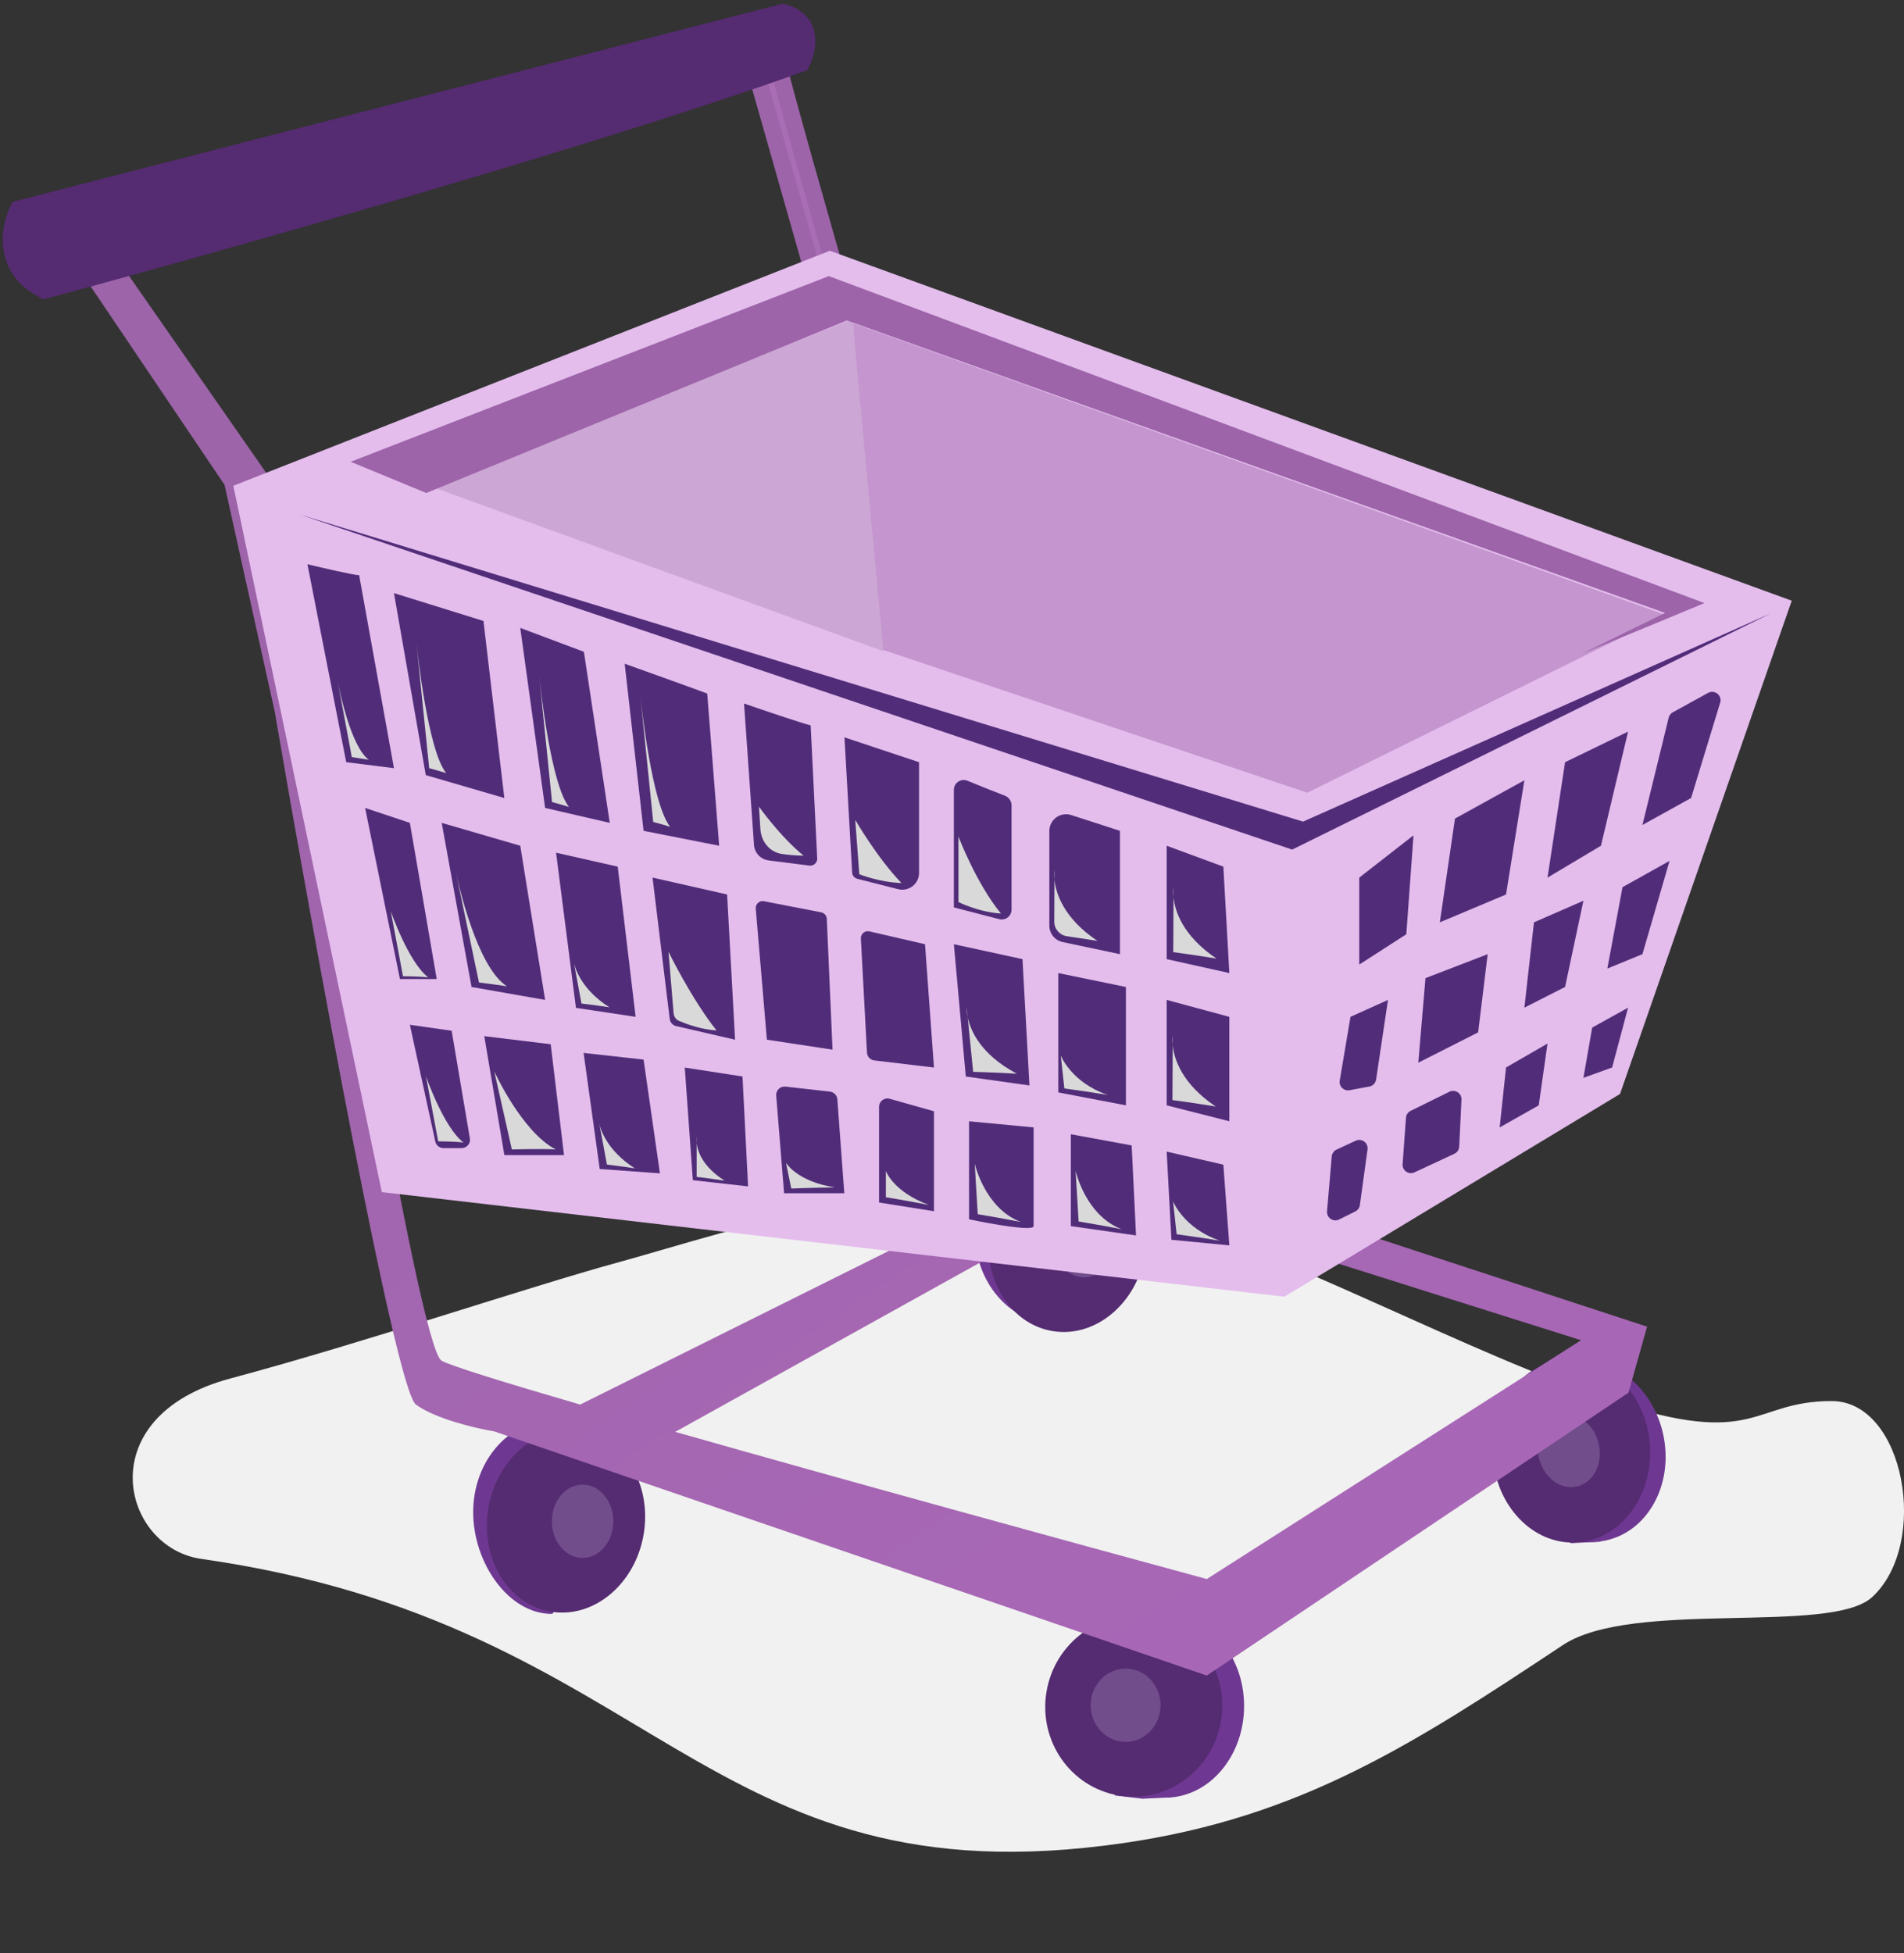 <svg width="388" height="398" viewBox="0 0 388 398" fill="none" xmlns="http://www.w3.org/2000/svg">
<rect x="0" y="0" width="388" height="398" fill="#333333" stroke="none"/>
<path d="M328.499 285.473C358.203 295.263 356.885 285.473 373.273 285.473C388.098 285.473 393.331 314.532 381.51 325.417C373.044 333.213 332.64 325.797 318.482 335.191C288.14 355.323 265.036 370.311 228.936 375.535C142.608 388.026 134.267 330.909 41.007 317.63C24.752 315.316 18.067 288.596 46.925 280.876C74.336 273.543 107.593 262.231 126.15 257.163C147.715 251.273 195.081 234.813 228.936 245.118C262.79 255.423 298.795 275.684 328.499 285.473Z" fill="#F1F1F1"/>
<path d="M96.425 308.115C96.425 318.432 103.607 328.845 112.466 328.845C112.909 328.845 113.347 326.774 113.781 326.733C122.026 325.954 128.508 317.916 128.508 308.115C128.508 297.799 121.326 289.436 112.466 289.436C103.607 289.436 96.425 297.799 96.425 308.115Z" fill="#6E3892"/>
<path d="M198.632 250.946C198.632 261.262 205.814 269.626 214.673 269.626C215.116 269.626 215.554 269.605 215.988 269.564C224.233 268.785 230.715 260.747 230.715 250.946C230.715 240.63 223.533 232.267 214.673 232.267C205.814 232.267 198.632 240.63 198.632 250.946Z" fill="#6E3892"/>
<ellipse cx="16.042" cy="18.679" rx="16.042" ry="18.679" transform="matrix(-0.986 -0.167 -0.167 0.986 134.281 294.221)" fill="#552B71"/>
<ellipse cx="16.042" cy="18.679" rx="16.042" ry="18.679" transform="matrix(-0.986 -0.167 -0.167 0.986 236.5 237.051)" fill="#552B71"/>
<ellipse cx="6.259" cy="7.466" rx="6.259" ry="7.466" transform="matrix(-1 0 0 1 124.98 302.5)" fill="#552B71"/>
<ellipse cx="6.259" cy="7.466" rx="6.259" ry="7.466" transform="matrix(-1 0 0 1 124.98 302.5)" fill="#E6D9F9" fill-opacity="0.2"/>
<ellipse cx="6.259" cy="7.466" rx="6.259" ry="7.466" transform="matrix(-1 0 0 1 227.195 245.331)" fill="#552B71"/>
<ellipse cx="6.259" cy="7.466" rx="6.259" ry="7.466" transform="matrix(-1 0 0 1 227.195 245.331)" fill="#E6D9F9" fill-opacity="0.2"/>
<path d="M221.44 347.598C221.44 357.915 228.622 366.278 237.482 366.278C237.925 366.278 238.363 366.257 238.797 366.216C247.041 365.437 253.523 357.399 253.523 347.598C253.523 337.282 246.341 328.919 237.482 328.919C228.622 328.919 221.44 337.282 221.44 347.598Z" fill="#6E3892"/>
<path d="M240.415 360.87L238.521 366.22L232.845 366.508L227.19 365.839L226.745 360.091L240.415 360.87Z" fill="#6E3892"/>
<ellipse cx="18.025" cy="18.425" rx="18.025" ry="18.425" transform="matrix(-0.986 -0.167 -0.167 0.986 251.887 332.513)" fill="#552B71"/>
<path d="M307.591 299.139C309.85 309.205 318.689 315.793 327.333 313.853C327.765 313.756 328.189 313.639 328.603 313.504C336.477 310.939 341.041 301.677 338.895 292.114C336.636 282.048 327.797 275.46 319.152 277.401C310.508 279.341 305.332 289.073 307.591 299.139Z" fill="#6E3892"/>
<path d="M326.143 314.128L320.039 314.432L319.411 308.726L326.797 308.678L326.143 314.128Z" fill="#6E3892"/>
<ellipse cx="16.042" cy="18.679" rx="16.042" ry="18.679" transform="matrix(-0.999 0.053 0.053 0.999 335.258 276.118)" fill="#552B71"/>
<ellipse cx="6.259" cy="7.466" rx="6.259" ry="7.466" transform="matrix(-0.976 0.219 0.219 0.976 324.168 286.939)" fill="#552B71"/>
<ellipse cx="6.259" cy="7.466" rx="6.259" ry="7.466" transform="matrix(-0.976 0.219 0.219 0.976 324.168 286.939)" fill="#E6D9F9" fill-opacity="0.2"/>
<ellipse cx="7.117" cy="7.466" rx="7.117" ry="7.466" transform="matrix(-1 0 0 1 236.5 339.982)" fill="#552B71"/>
<ellipse cx="7.117" cy="7.466" rx="7.117" ry="7.466" transform="matrix(-1 0 0 1 236.5 339.982)" fill="#E6D9F9" fill-opacity="0.2"/>
<path d="M167.443 61.755H172.156C169.865 53.796 166.708 42.751 163.983 33.057C162.492 27.751 161.129 22.845 160.108 19.072C159.436 16.584 158.894 14.524 158.569 13.171H153.641L167.443 61.755Z" fill="#A86DB5" stroke="#9D64A9" stroke-width="3.417"/>
<path d="M57.158 100.527L22.299 50.487L16.427 55.319L45.761 98.801C48.648 111.893 52.182 127.872 55.968 144.923C63.837 190.745 80.61 283.148 84.757 286.187C88.696 289.074 96.677 290.968 100.716 291.655L245.922 341.405L331.847 283.774L335.645 270.315L232.81 236.613L225.903 242.707L322.186 273.076L245.922 321.735C217.343 313.982 172.056 301.553 137.596 291.753L212.444 250.182L198.64 246.158L118.233 286.187C102.355 281.56 91.41 278.168 89.94 277.217C85.247 274.18 66.13 158.158 57.158 100.527Z" fill="url(#paint0_linear_2136_6735)"/>
<path d="M77.808 242.899L261.723 264.211L330.131 222.902L365.125 122.394L169.106 51.091L47.551 98.977L77.808 242.899Z" fill="#E4BDED"/>
<path d="M237.747 172.325L249.298 176.581L250.515 198.266L237.747 195.429V172.325Z" fill="#512D79"/>
<path d="M218.305 166.072L228.224 169.286V194.416L216.546 191.948C214.966 191.615 213.836 190.22 213.836 188.606V169.322C213.836 167.003 216.098 165.357 218.305 166.072Z" fill="#512D79"/>
<path d="M197.151 159.082C199.733 160.142 202.834 161.395 204.731 162.105C205.558 162.414 206.134 163.203 206.134 164.086V185.347C206.134 186.655 204.9 187.611 203.634 187.284L194.38 184.891V160.937C194.38 159.51 195.831 158.54 197.151 159.082Z" fill="#512D79"/>
<path d="M172.087 150.236L187.287 155.302V177.864C187.287 180.092 185.189 181.724 183.03 181.176L174.716 179.066C174.116 178.914 173.685 178.391 173.65 177.773L172.087 150.236Z" fill="#512D79"/>
<path d="M151.619 143.345C155.334 144.629 163.251 147.317 165.197 147.804L166.532 174.893C166.576 175.774 165.813 176.48 164.939 176.369L156.628 175.313C155.012 175.108 153.765 173.79 153.651 172.164L151.619 143.345Z" fill="#512D79"/>
<path d="M127.299 135.239C132.028 136.927 142.012 140.508 144.12 141.318L146.552 172.325L131.15 169.286L127.299 135.239Z" fill="#512D79"/>
<path d="M106.02 127.943L118.99 132.807L124.259 167.664L111.086 164.624L106.02 127.943Z" fill="#512D79"/>
<path d="M80.282 120.85L98.521 126.524L102.777 162.598L86.767 157.937L80.282 120.85Z" fill="#512D79"/>
<path d="M62.65 114.972C65.758 115.716 72.216 117.202 73.189 117.202L80.282 156.518L70.554 155.302L62.65 114.972Z" fill="#512D79"/>
<path d="M237.747 203.738L250.515 207.183V228.463L237.747 225.22V203.738Z" fill="#512D79"/>
<path d="M215.659 198.266L229.44 201.103V225.22L215.659 222.586V198.266Z" fill="#512D79"/>
<path d="M194.38 192.389L208.364 195.429L209.782 221.167L196.812 219.343L194.38 192.389Z" fill="#512D79"/>
<path d="M177.164 189.772L188.503 192.389L190.327 217.519L178.175 216.068C177.351 215.97 176.716 215.292 176.672 214.463L175.43 191.229C175.38 190.287 176.245 189.56 177.164 189.772Z" fill="#512D79"/>
<path d="M155.689 183.627L167.343 185.893C167.986 186.018 168.46 186.568 168.488 187.222L169.655 213.871L156.28 211.845L154.007 185.138C153.927 184.201 154.766 183.448 155.689 183.627Z" fill="#512D79"/>
<path d="M132.974 178.811L148.173 182.256L149.795 211.845L137.789 209.074C137.088 208.912 136.564 208.329 136.477 207.616L132.974 178.811Z" fill="#512D79"/>
<path d="M113.316 173.744L125.881 176.581L129.529 207.183L117.369 205.359L113.316 173.744Z" fill="#512D79"/>
<path d="M90.01 167.664L106.02 172.325L111.086 203.738L96.089 201.103L90.01 167.664Z" fill="#512D79"/>
<path d="M74.405 164.624L83.524 167.664L88.996 199.482H81.498L74.405 164.624Z" fill="#512D79"/>
<path d="M83.524 208.805L92.036 210.021L95.751 231.941C95.928 232.983 95.125 233.935 94.067 233.935H90.373C89.569 233.935 88.874 233.375 88.704 232.59L83.524 208.805Z" fill="#512D79"/>
<path d="M98.687 211.123L112.221 212.767L114.937 235.353H102.777L98.687 211.123Z" fill="#512D79"/>
<path d="M118.925 214.538L131.15 215.898L134.483 239.077L122.214 238.191L118.925 214.538Z" fill="#512D79"/>
<path d="M139.543 217.519L151.307 219.343L152.445 241.733L141.187 240.468L139.543 217.519Z" fill="#512D79"/>
<path d="M160.072 221.401L169.126 222.426C169.942 222.519 170.577 223.179 170.637 223.998L172.051 243.125H159.781L158.177 223.235C158.091 222.164 159.004 221.279 160.072 221.401Z" fill="#512D79"/>
<path d="M181.307 223.879L190.327 226.428V246.793L179.134 245.022V225.523C179.134 224.391 180.217 223.571 181.307 223.879Z" fill="#512D79"/>
<path d="M197.475 228.463L210.63 229.717V249.828C210.63 250.942 201.86 249.365 197.475 248.437V228.463Z" fill="#512D79"/>
<path d="M218.22 231.108L230.616 233.385L231.501 251.726L218.22 249.828V231.108Z" fill="#512D79"/>
<path d="M237.747 234.65L249.298 237.306L250.515 253.75L238.711 252.611L237.747 234.65Z" fill="#512D79"/>
<path d="M276.991 178.818L288.044 170.203L286.582 190.359L276.991 196.536V178.818Z" fill="#512D79"/>
<path d="M296.498 166.789L310.64 158.987L306.902 182.256L293.411 187.93L296.498 166.789Z" fill="#512D79"/>
<path d="M318.931 155.302L331.772 149.071L326.245 172.325L315.355 178.818L318.931 155.302Z" fill="#512D79"/>
<path d="M340.883 145.134L348.083 141.178C349.427 140.441 350.987 141.708 350.54 143.174L344.615 162.598L334.699 168.09L340.046 146.225C340.16 145.76 340.463 145.364 340.883 145.134Z" fill="#512D79"/>
<path d="M330.635 180.769L340.225 175.404L334.699 194.416L327.547 197.349L330.635 180.769Z" fill="#512D79"/>
<path d="M312.592 187.93L322.67 183.532L318.931 201.103L310.64 205.314L312.592 187.93Z" fill="#512D79"/>
<path d="M290.486 199.299L303.165 194.416L301.214 210.353L289.023 216.529L290.486 199.299Z" fill="#512D79"/>
<path d="M275.206 207.183L282.846 203.738L280.425 219.962C280.317 220.683 279.764 221.256 279.047 221.389L275.008 222.139C273.841 222.356 272.815 221.346 273.012 220.175L275.206 207.183Z" fill="#512D79"/>
<path d="M272.366 234.233L276.269 232.424C277.495 231.855 278.864 232.869 278.679 234.207L277.114 245.544C277.037 246.104 276.688 246.589 276.182 246.84L272.888 248.477C271.695 249.069 270.313 248.128 270.426 246.801L271.383 235.637C271.435 235.026 271.81 234.491 272.366 234.233Z" fill="#512D79"/>
<path d="M287.46 226.338L295.362 222.447C296.53 221.872 297.886 222.762 297.823 224.062L297.362 233.619C297.332 234.253 296.952 234.817 296.377 235.085L288.246 238.872C287.064 239.422 285.726 238.499 285.821 237.198L286.511 227.746C286.555 227.142 286.917 226.606 287.46 226.338Z" fill="#512D79"/>
<path d="M306.902 217.505L315.355 212.628L313.568 225.22L305.603 229.717L306.902 217.505Z" fill="#512D79"/>
<path d="M324.458 209.377L331.772 205.314L328.522 217.505L322.67 219.618L324.458 209.377Z" fill="#512D79"/>
<path d="M173.818 65.849L339.586 125.368L266.403 161.52L178.669 131.981L173.818 65.849Z" fill="#C495CE"/>
<path d="M173.708 65.008L87.855 99.13L180.039 132.701L173.708 65.008Z" fill="#CCA6D4"/>
<path d="M168.892 56.255L347.352 122.882L322.238 133.261L339.313 124.891L172.578 65.295L86.867 100.45L71.466 94.088L168.892 56.255Z" fill="#9D64A9"/>
<path d="M3.729 42.592L159.548 2.5C165.959 4.211 164.716 10.162 163.293 12.924C115.539 30.119 22.169 55.688 9.074 59.163C0.307 54.886 1.858 46.334 3.729 42.592Z" fill="#552B71" stroke="#552B71" stroke-width="3.417"/>
<g style="mix-blend-mode:multiply">
<path d="M130.445 141.306L130.477 141.614C130.757 144.314 132.907 163.922 136.573 168.471C134.826 167.915 133.114 167.475 133.114 167.475L130.477 141.614C130.456 141.413 130.445 141.306 130.445 141.306Z" fill="#D9D9D9"/>
</g>
<g style="mix-blend-mode:multiply">
<path d="M109.828 137.259L109.86 137.568C110.14 140.267 112.29 159.876 115.956 164.424C114.209 163.869 112.497 163.428 112.497 163.428L109.86 137.568C109.839 137.366 109.828 137.259 109.828 137.259Z" fill="#D9D9D9"/>
</g>
<g style="mix-blend-mode:multiply">
<path d="M84.793 130.358L84.824 130.667C85.105 133.366 87.255 152.975 90.921 157.524C89.174 156.968 87.462 156.528 87.462 156.528L84.824 130.667C84.803 130.466 84.793 130.358 84.793 130.358Z" fill="#D9D9D9"/>
</g>
<g style="mix-blend-mode:multiply">
<path d="M68.754 138.49L68.789 138.677C69.097 140.304 71.449 152.124 75.162 154.812C73.409 154.506 71.693 154.269 71.693 154.269L68.789 138.677C68.766 138.555 68.754 138.49 68.754 138.49Z" fill="#D9D9D9"/>
</g>
<g style="mix-blend-mode:multiply">
<path d="M92.84 177.46L92.896 177.728C93.397 180.072 97.217 197.098 103.302 200.959C100.426 200.524 97.61 200.188 97.61 200.188L92.896 177.728C92.859 177.553 92.84 177.46 92.84 177.46Z" fill="#D9D9D9"/>
</g>
<g style="mix-blend-mode:multiply">
<path d="M116.918 195.991L116.949 196.155C117.137 197.06 118.338 201.53 124.184 205.239C121.309 204.804 118.492 204.468 118.492 204.468L116.949 196.155C116.926 196.048 116.918 195.991 116.918 195.991Z" fill="#D9D9D9"/>
</g>
<g style="mix-blend-mode:multiply">
<path d="M122.105 228.805L122.136 228.97C122.325 229.875 123.526 234.344 129.372 238.053C126.496 237.618 123.68 237.282 123.68 237.282L122.136 228.97C122.114 228.862 122.105 228.805 122.105 228.805Z" fill="#D9D9D9"/>
</g>
<g style="mix-blend-mode:multiply">
<path d="M104.308 234.203L100.734 218.327C100.734 218.327 106.364 230.655 113.247 234.203C110.343 234.026 104.308 234.203 104.308 234.203Z" fill="#D9D9D9"/>
</g>
<g style="mix-blend-mode:multiply">
<path d="M89.299 232.554L86.809 219.316C86.809 219.316 90.386 229.673 94.446 232.797C92.769 232.572 89.299 232.554 89.299 232.554Z" fill="#D9D9D9"/>
</g>
<g style="mix-blend-mode:multiply">
<path d="M82.123 198.911L79.633 185.674C79.633 185.674 83.21 196.031 87.27 199.155C85.594 198.929 82.123 198.911 82.123 198.911Z" fill="#D9D9D9"/>
</g>
<g style="mix-blend-mode:multiply">
<path d="M141.969 231.704L141.968 232.895C142.149 234.558 143.139 237.695 147.659 240.563C144.783 240.127 141.966 239.792 141.966 239.792L141.968 232.895C141.888 232.153 141.969 231.704 141.969 231.704Z" fill="#D9D9D9"/>
</g>
<g style="mix-blend-mode:multiply">
<path d="M197.005 205.335L197.198 207.259C197.745 209.916 199.779 214.828 207.208 218.77C202.706 218.505 198.312 218.392 198.312 218.392L197.198 207.259C196.954 206.072 197.005 205.335 197.005 205.335Z" fill="#D9D9D9"/>
</g>
<g style="mix-blend-mode:multiply">
<path d="M195.321 183.809L195.32 170.459C195.32 170.459 198.903 179.933 203.97 186.134C199.469 185.869 195.321 183.809 195.321 183.809Z" fill="#D9D9D9"/>
</g>
<g style="mix-blend-mode:multiply">
<path d="M175.113 178.132L174.281 167.055C174.281 167.055 178.761 174.814 183.7 179.919C179.213 179.782 175.113 178.132 175.113 178.132Z" fill="#D9D9D9"/>
</g>
<g style="mix-blend-mode:multiply">
<path d="M154.958 168.959L154.664 164.371C154.664 164.371 158.943 170.412 163.744 174.338C162.159 174.338 160.628 174.187 159.311 173.991C156.826 173.621 155.118 171.466 154.958 168.959Z" fill="#D9D9D9"/>
</g>
<g style="mix-blend-mode:multiply">
<path d="M137.265 206.436L136.23 193.942C136.23 193.942 140.929 203.572 146.018 209.962C142.856 209.76 139.867 208.651 138.365 208.007C137.73 207.735 137.322 207.125 137.265 206.436Z" fill="#D9D9D9"/>
</g>
<g style="mix-blend-mode:multiply">
<path d="M214.894 177.286L214.883 179.219C215.149 181.919 216.656 187.017 223.63 191.716C221.353 191.34 219.1 191.006 217.442 190.769C215.946 190.556 214.83 189.273 214.838 187.762L214.883 179.219C214.765 178.013 214.894 177.286 214.894 177.286Z" fill="#D9D9D9"/>
</g>
<g style="mix-blend-mode:multiply">
<path d="M239.155 180.883L239.145 182.816C239.411 185.516 240.917 190.615 247.892 195.314C243.443 194.578 239.085 194.004 239.085 194.004L239.145 182.816C239.026 181.61 239.155 180.883 239.155 180.883Z" fill="#D9D9D9"/>
</g>
<g style="mix-blend-mode:multiply">
<path d="M238.991 211.025L238.981 212.958C239.246 215.658 240.753 220.756 247.728 225.455C243.279 224.72 238.921 224.146 238.921 224.146L238.981 212.958C238.862 211.752 238.991 211.025 238.991 211.025Z" fill="#D9D9D9"/>
</g>
<g style="mix-blend-mode:multiply">
<path d="M239.78 251.487L239.051 244.787C239.051 244.787 241.154 250.231 248.586 252.797C244.138 252.061 239.78 251.487 239.78 251.487Z" fill="#D9D9D9"/>
</g>
<g style="mix-blend-mode:multiply">
<path d="M216.897 221.78L216.168 215.079C216.168 215.079 218.271 220.524 225.704 223.089C221.255 222.353 216.897 221.78 216.897 221.78Z" fill="#D9D9D9"/>
</g>
<g style="mix-blend-mode:multiply">
<path d="M219.802 248.879L219.188 238.578C219.188 238.578 221.215 247.665 228.565 250.458C224.14 249.586 219.802 248.879 219.802 248.879Z" fill="#D9D9D9"/>
</g>
<g style="mix-blend-mode:multiply">
<path d="M199.247 247.399L198.633 237.098C198.633 237.098 200.66 246.186 208.01 248.979C203.586 248.106 199.247 247.399 199.247 247.399Z" fill="#D9D9D9"/>
</g>
<g style="mix-blend-mode:multiply">
<path d="M180.525 243.939L180.523 238.578C180.523 238.578 181.93 242.781 189.287 245.518C184.863 244.646 180.525 243.939 180.525 243.939Z" fill="#D9D9D9"/>
</g>
<g style="mix-blend-mode:multiply">
<path d="M161.25 242.169L160.164 236.919C160.164 236.919 162.391 240.751 170.15 241.944C165.641 241.984 161.25 242.169 161.25 242.169Z" fill="#D9D9D9"/>
</g>
<g style="mix-blend-mode:screen">
<path d="M263.32 173.109L61.094 104.843L265.537 167.408L360.873 124.966L263.32 173.109Z" fill="#512D79"/>
</g>
<defs>
<linearGradient id="paint0_linear_2136_6735" x1="156.723" y1="25.039" x2="328.589" y2="278.763" gradientUnits="userSpaceOnUse">
<stop stop-color="#9D64A9"/>
<stop offset="1" stop-color="#A867B6"/>
</linearGradient>
</defs>
</svg>
